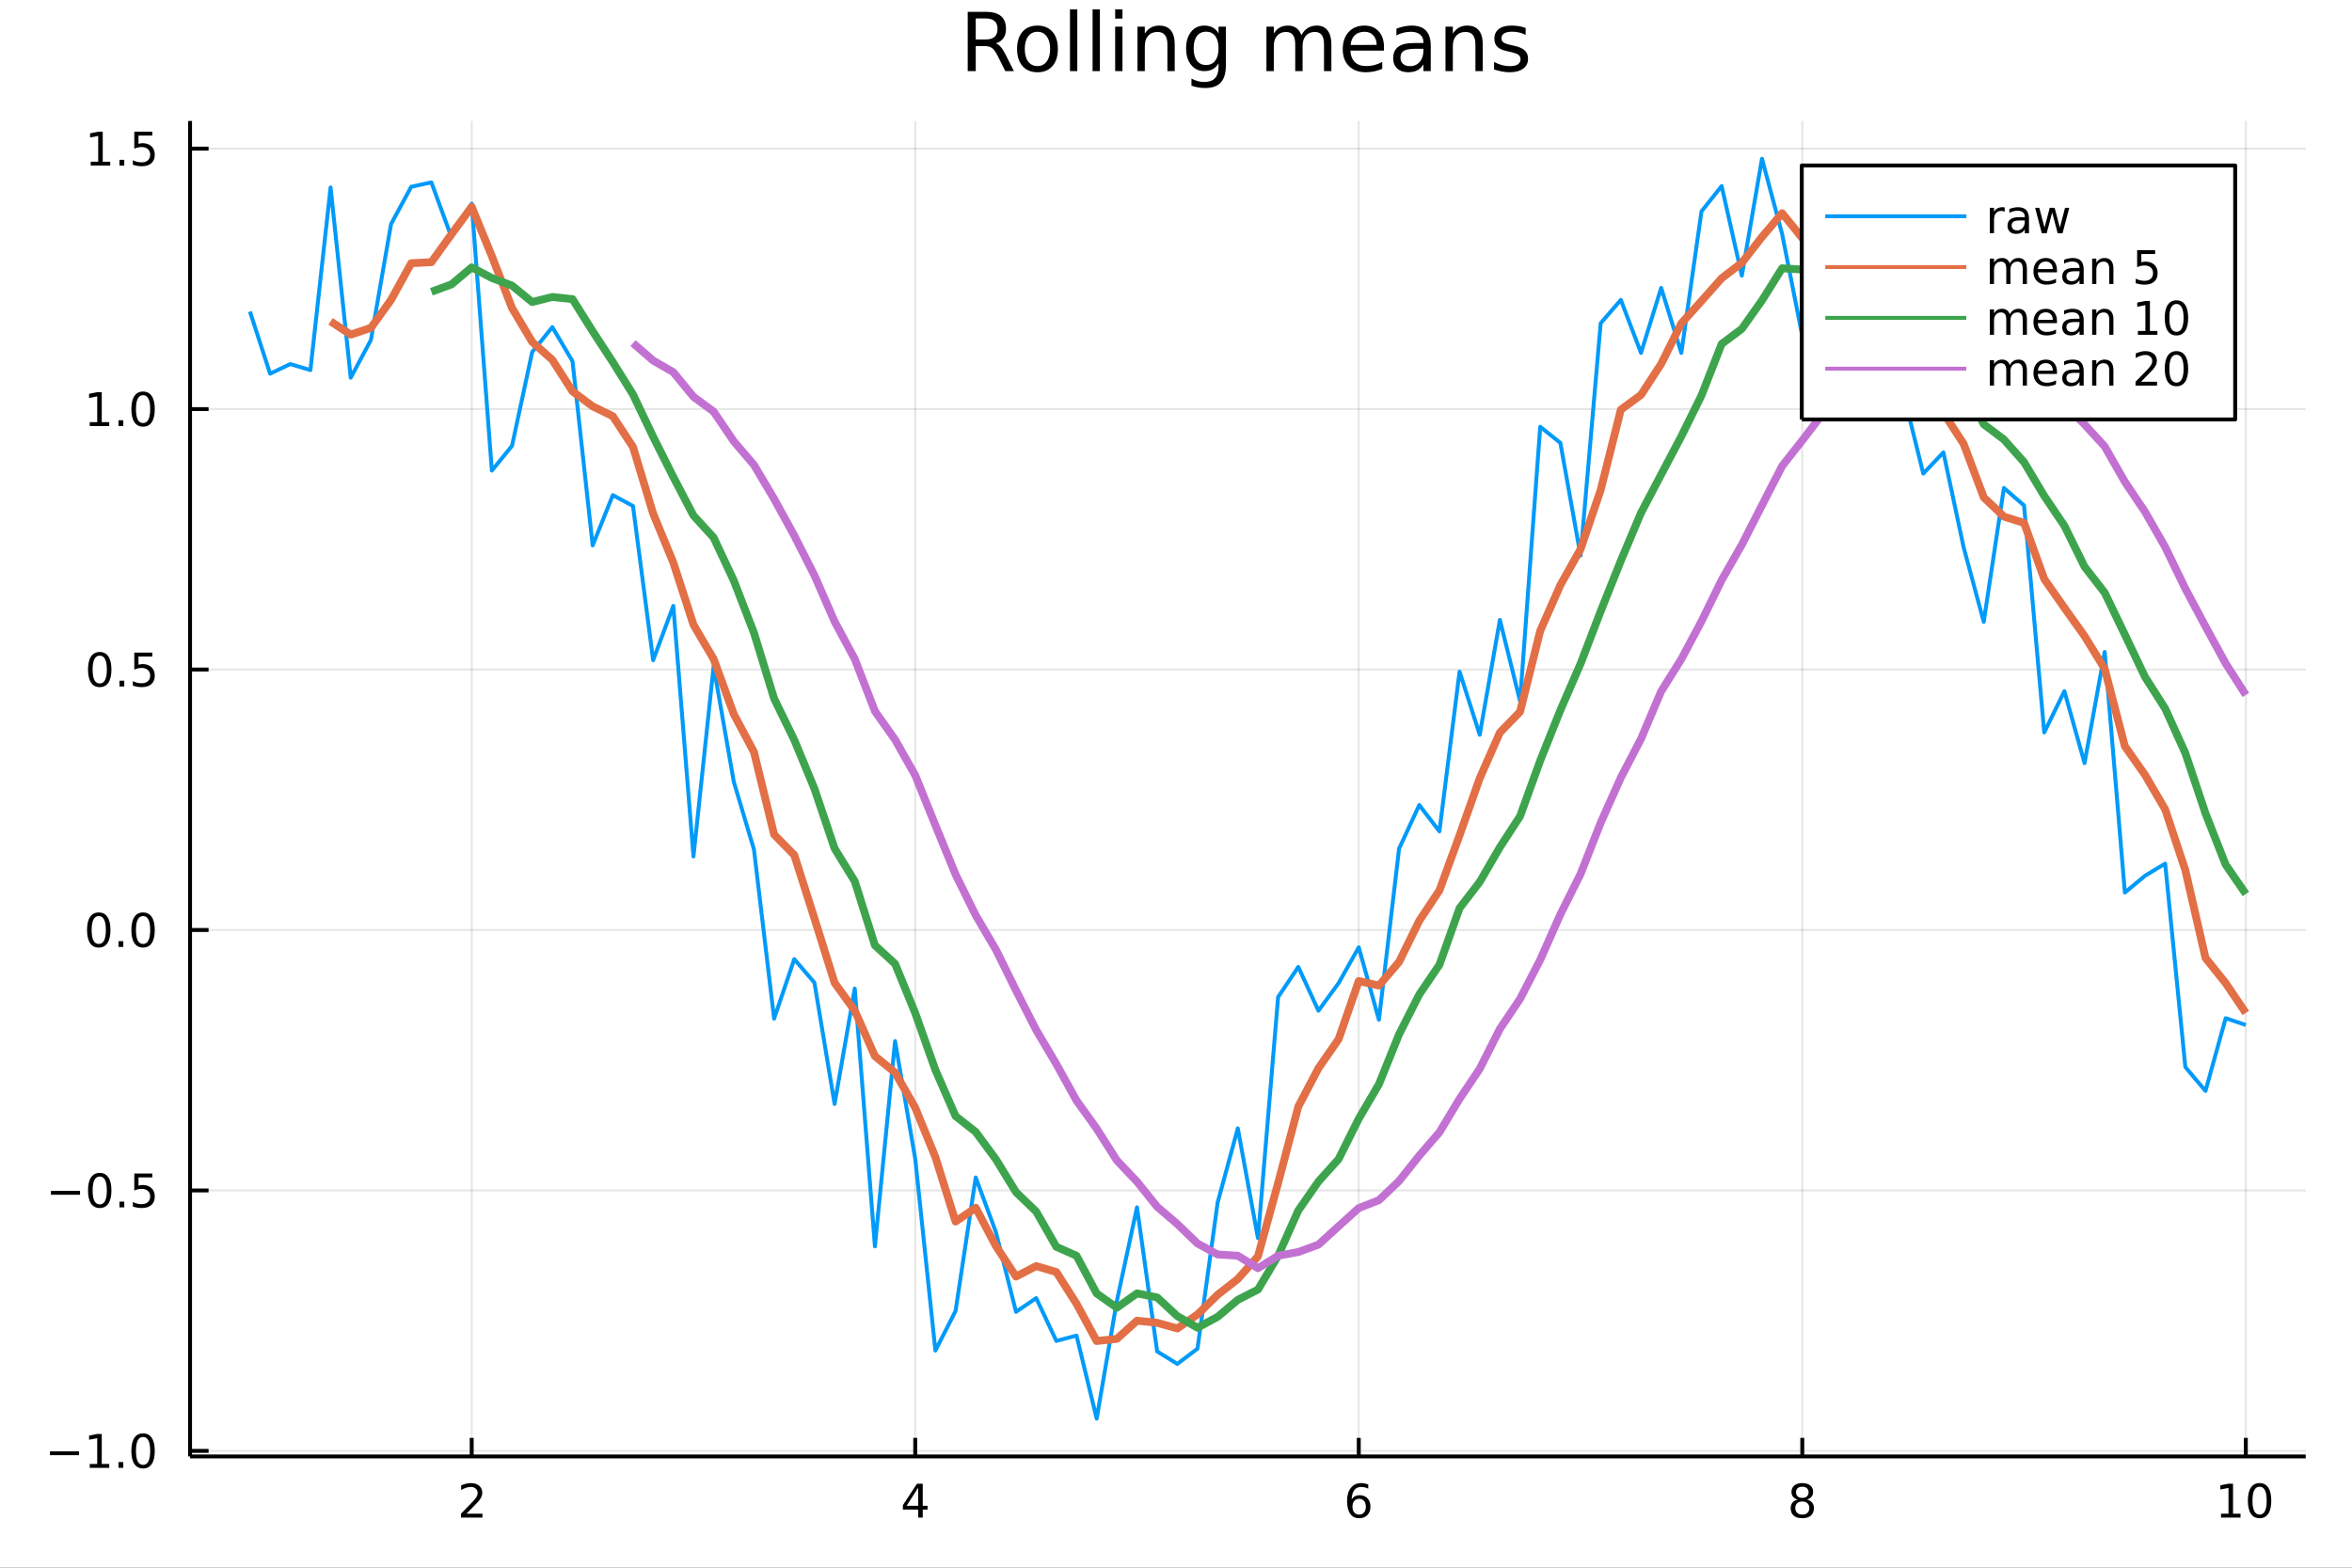 <?xml version="1.0" encoding="utf-8"?>
<svg xmlns="http://www.w3.org/2000/svg" xmlns:xlink="http://www.w3.org/1999/xlink" width="600" height="400" viewBox="0 0 2400 1600">
<rect x="0" y="0" width="2400" height="1600" fill="#333333" stroke="none"/>
<defs>
  <clipPath id="clip550">
    <rect x="0" y="0" width="2400" height="1600"/>
  </clipPath>
</defs>
<path clip-path="url(#clip550)" d="
M0 1600 L2400 1600 L2400 0 L0 0  Z
  " fill="#ffffff" fill-rule="evenodd" fill-opacity="1"/>
<defs>
  <clipPath id="clip551">
    <rect x="480" y="0" width="1681" height="1600"/>
  </clipPath>
</defs>
<path clip-path="url(#clip550)" d="
M193.936 1486.45 L2352.76 1486.45 L2352.76 123.472 L193.936 123.472  Z
  " fill="#ffffff" fill-rule="evenodd" fill-opacity="1"/>
<defs>
  <clipPath id="clip552">
    <rect x="193" y="123" width="2160" height="1364"/>
  </clipPath>
</defs>
<polyline clip-path="url(#clip552)" style="stroke:#000000; stroke-linecap:butt; stroke-linejoin:round; stroke-width:2; stroke-opacity:0.1; fill:none" points="
  481.326,1486.45 481.326,123.472 
  "/>
<polyline clip-path="url(#clip552)" style="stroke:#000000; stroke-linecap:butt; stroke-linejoin:round; stroke-width:2; stroke-opacity:0.1; fill:none" points="
  933.909,1486.45 933.909,123.472 
  "/>
<polyline clip-path="url(#clip552)" style="stroke:#000000; stroke-linecap:butt; stroke-linejoin:round; stroke-width:2; stroke-opacity:0.1; fill:none" points="
  1386.49,1486.45 1386.49,123.472 
  "/>
<polyline clip-path="url(#clip552)" style="stroke:#000000; stroke-linecap:butt; stroke-linejoin:round; stroke-width:2; stroke-opacity:0.1; fill:none" points="
  1839.07,1486.45 1839.07,123.472 
  "/>
<polyline clip-path="url(#clip552)" style="stroke:#000000; stroke-linecap:butt; stroke-linejoin:round; stroke-width:2; stroke-opacity:0.1; fill:none" points="
  2291.66,1486.45 2291.66,123.472 
  "/>
<polyline clip-path="url(#clip550)" style="stroke:#000000; stroke-linecap:butt; stroke-linejoin:round; stroke-width:4; stroke-opacity:1; fill:none" points="
  193.936,1486.45 2352.76,1486.45 
  "/>
<polyline clip-path="url(#clip550)" style="stroke:#000000; stroke-linecap:butt; stroke-linejoin:round; stroke-width:4; stroke-opacity:1; fill:none" points="
  481.326,1486.45 481.326,1467.55 
  "/>
<polyline clip-path="url(#clip550)" style="stroke:#000000; stroke-linecap:butt; stroke-linejoin:round; stroke-width:4; stroke-opacity:1; fill:none" points="
  933.909,1486.45 933.909,1467.55 
  "/>
<polyline clip-path="url(#clip550)" style="stroke:#000000; stroke-linecap:butt; stroke-linejoin:round; stroke-width:4; stroke-opacity:1; fill:none" points="
  1386.49,1486.45 1386.49,1467.55 
  "/>
<polyline clip-path="url(#clip550)" style="stroke:#000000; stroke-linecap:butt; stroke-linejoin:round; stroke-width:4; stroke-opacity:1; fill:none" points="
  1839.07,1486.45 1839.07,1467.55 
  "/>
<polyline clip-path="url(#clip550)" style="stroke:#000000; stroke-linecap:butt; stroke-linejoin:round; stroke-width:4; stroke-opacity:1; fill:none" points="
  2291.66,1486.45 2291.66,1467.55 
  "/>
<path clip-path="url(#clip550)" d="M475.979 1544.91 L492.298 1544.91 L492.298 1548.85 L470.354 1548.85 L470.354 1544.91 Q473.016 1542.16 477.599 1537.53 Q482.206 1532.88 483.386 1531.53 Q485.632 1529.01 486.511 1527.27 Q487.414 1525.51 487.414 1523.82 Q487.414 1521.07 485.47 1519.33 Q483.548 1517.6 480.446 1517.6 Q478.247 1517.6 475.794 1518.36 Q473.363 1519.13 470.585 1520.68 L470.585 1515.95 Q473.409 1514.82 475.863 1514.24 Q478.317 1513.66 480.354 1513.66 Q485.724 1513.66 488.919 1516.35 Q492.113 1519.03 492.113 1523.52 Q492.113 1525.65 491.303 1527.57 Q490.516 1529.47 488.409 1532.07 Q487.831 1532.74 484.729 1535.95 Q481.627 1539.15 475.979 1544.91 Z" fill="#000000" fill-rule="evenodd" fill-opacity="1" /><path clip-path="url(#clip550)" d="M936.918 1518.36 L925.113 1536.81 L936.918 1536.81 L936.918 1518.36 M935.691 1514.29 L941.571 1514.29 L941.571 1536.81 L946.501 1536.81 L946.501 1540.7 L941.571 1540.7 L941.571 1548.85 L936.918 1548.85 L936.918 1540.7 L921.316 1540.7 L921.316 1536.19 L935.691 1514.29 Z" fill="#000000" fill-rule="evenodd" fill-opacity="1" /><path clip-path="url(#clip550)" d="M1386.9 1529.7 Q1383.75 1529.7 1381.9 1531.86 Q1380.07 1534.01 1380.07 1537.76 Q1380.07 1541.49 1381.9 1543.66 Q1383.75 1545.82 1386.9 1545.82 Q1390.04 1545.82 1391.87 1543.66 Q1393.73 1541.49 1393.73 1537.76 Q1393.73 1534.01 1391.87 1531.86 Q1390.04 1529.7 1386.9 1529.7 M1396.18 1515.05 L1396.18 1519.31 Q1394.42 1518.48 1392.61 1518.04 Q1390.83 1517.6 1389.07 1517.6 Q1384.44 1517.6 1381.99 1520.72 Q1379.56 1523.85 1379.21 1530.17 Q1380.58 1528.15 1382.64 1527.09 Q1384.7 1526 1387.17 1526 Q1392.38 1526 1395.39 1529.17 Q1398.42 1532.32 1398.42 1537.76 Q1398.42 1543.08 1395.28 1546.3 Q1392.13 1549.52 1386.9 1549.52 Q1380.9 1549.52 1377.73 1544.94 Q1374.56 1540.33 1374.56 1531.6 Q1374.56 1523.41 1378.45 1518.55 Q1382.34 1513.66 1388.89 1513.66 Q1390.65 1513.66 1392.43 1514.01 Q1394.23 1514.36 1396.18 1515.05 Z" fill="#000000" fill-rule="evenodd" fill-opacity="1" /><path clip-path="url(#clip550)" d="M1839.07 1532.44 Q1835.74 1532.44 1833.82 1534.22 Q1831.92 1536 1831.92 1539.13 Q1831.92 1542.25 1833.82 1544.03 Q1835.74 1545.82 1839.07 1545.82 Q1842.41 1545.82 1844.33 1544.03 Q1846.25 1542.23 1846.25 1539.13 Q1846.25 1536 1844.33 1534.22 Q1842.43 1532.44 1839.07 1532.44 M1834.4 1530.45 Q1831.39 1529.7 1829.7 1527.64 Q1828.03 1525.58 1828.03 1522.62 Q1828.03 1518.48 1830.97 1516.07 Q1833.94 1513.66 1839.07 1513.66 Q1844.24 1513.66 1847.18 1516.07 Q1850.12 1518.48 1850.12 1522.62 Q1850.12 1525.58 1848.43 1527.64 Q1846.76 1529.7 1843.77 1530.45 Q1847.15 1531.23 1849.03 1533.52 Q1850.93 1535.82 1850.93 1539.13 Q1850.93 1544.15 1847.85 1546.83 Q1844.79 1549.52 1839.07 1549.52 Q1833.36 1549.52 1830.28 1546.83 Q1827.22 1544.15 1827.22 1539.13 Q1827.22 1535.82 1829.12 1533.52 Q1831.02 1531.23 1834.4 1530.45 M1832.69 1523.06 Q1832.69 1525.75 1834.35 1527.25 Q1836.04 1528.76 1839.07 1528.76 Q1842.08 1528.76 1843.77 1527.25 Q1845.49 1525.75 1845.49 1523.06 Q1845.49 1520.38 1843.77 1518.87 Q1842.08 1517.37 1839.07 1517.37 Q1836.04 1517.37 1834.35 1518.87 Q1832.69 1520.38 1832.69 1523.06 Z" fill="#000000" fill-rule="evenodd" fill-opacity="1" /><path clip-path="url(#clip550)" d="M2266.34 1544.91 L2273.98 1544.91 L2273.98 1518.55 L2265.67 1520.21 L2265.67 1515.95 L2273.94 1514.29 L2278.61 1514.29 L2278.61 1544.91 L2286.25 1544.91 L2286.25 1548.85 L2266.34 1548.85 L2266.34 1544.91 Z" fill="#000000" fill-rule="evenodd" fill-opacity="1" /><path clip-path="url(#clip550)" d="M2305.7 1517.37 Q2302.09 1517.37 2300.26 1520.93 Q2298.45 1524.47 2298.45 1531.6 Q2298.45 1538.71 2300.26 1542.27 Q2302.09 1545.82 2305.7 1545.82 Q2309.33 1545.82 2311.14 1542.27 Q2312.96 1538.71 2312.96 1531.6 Q2312.96 1524.47 2311.14 1520.93 Q2309.33 1517.37 2305.7 1517.37 M2305.7 1513.66 Q2311.51 1513.66 2314.56 1518.27 Q2317.64 1522.85 2317.64 1531.6 Q2317.64 1540.33 2314.56 1544.94 Q2311.51 1549.52 2305.7 1549.52 Q2299.89 1549.52 2296.81 1544.94 Q2293.75 1540.33 2293.75 1531.6 Q2293.75 1522.85 2296.81 1518.27 Q2299.89 1513.66 2305.7 1513.66 Z" fill="#000000" fill-rule="evenodd" fill-opacity="1" /><polyline clip-path="url(#clip552)" style="stroke:#000000; stroke-linecap:butt; stroke-linejoin:round; stroke-width:2; stroke-opacity:0.1; fill:none" points="
  193.936,1480.8 2352.76,1480.8 
  "/>
<polyline clip-path="url(#clip552)" style="stroke:#000000; stroke-linecap:butt; stroke-linejoin:round; stroke-width:2; stroke-opacity:0.1; fill:none" points="
  193.936,1214.98 2352.76,1214.98 
  "/>
<polyline clip-path="url(#clip552)" style="stroke:#000000; stroke-linecap:butt; stroke-linejoin:round; stroke-width:2; stroke-opacity:0.1; fill:none" points="
  193.936,949.163 2352.76,949.163 
  "/>
<polyline clip-path="url(#clip552)" style="stroke:#000000; stroke-linecap:butt; stroke-linejoin:round; stroke-width:2; stroke-opacity:0.1; fill:none" points="
  193.936,683.344 2352.76,683.344 
  "/>
<polyline clip-path="url(#clip552)" style="stroke:#000000; stroke-linecap:butt; stroke-linejoin:round; stroke-width:2; stroke-opacity:0.1; fill:none" points="
  193.936,417.524 2352.76,417.524 
  "/>
<polyline clip-path="url(#clip552)" style="stroke:#000000; stroke-linecap:butt; stroke-linejoin:round; stroke-width:2; stroke-opacity:0.1; fill:none" points="
  193.936,151.705 2352.76,151.705 
  "/>
<polyline clip-path="url(#clip550)" style="stroke:#000000; stroke-linecap:butt; stroke-linejoin:round; stroke-width:4; stroke-opacity:1; fill:none" points="
  193.936,1486.45 193.936,123.472 
  "/>
<polyline clip-path="url(#clip550)" style="stroke:#000000; stroke-linecap:butt; stroke-linejoin:round; stroke-width:4; stroke-opacity:1; fill:none" points="
  193.936,1480.8 212.834,1480.8 
  "/>
<polyline clip-path="url(#clip550)" style="stroke:#000000; stroke-linecap:butt; stroke-linejoin:round; stroke-width:4; stroke-opacity:1; fill:none" points="
  193.936,1214.98 212.834,1214.98 
  "/>
<polyline clip-path="url(#clip550)" style="stroke:#000000; stroke-linecap:butt; stroke-linejoin:round; stroke-width:4; stroke-opacity:1; fill:none" points="
  193.936,949.163 212.834,949.163 
  "/>
<polyline clip-path="url(#clip550)" style="stroke:#000000; stroke-linecap:butt; stroke-linejoin:round; stroke-width:4; stroke-opacity:1; fill:none" points="
  193.936,683.344 212.834,683.344 
  "/>
<polyline clip-path="url(#clip550)" style="stroke:#000000; stroke-linecap:butt; stroke-linejoin:round; stroke-width:4; stroke-opacity:1; fill:none" points="
  193.936,417.524 212.834,417.524 
  "/>
<polyline clip-path="url(#clip550)" style="stroke:#000000; stroke-linecap:butt; stroke-linejoin:round; stroke-width:4; stroke-opacity:1; fill:none" points="
  193.936,151.705 212.834,151.705 
  "/>
<path clip-path="url(#clip550)" d="M50.992 1481.25 L80.668 1481.25 L80.668 1485.19 L50.992 1485.19 L50.992 1481.25 Z" fill="#000000" fill-rule="evenodd" fill-opacity="1" /><path clip-path="url(#clip550)" d="M91.571 1494.15 L99.21 1494.15 L99.21 1467.78 L90.899 1469.45 L90.899 1465.19 L99.163 1463.52 L103.839 1463.52 L103.839 1494.15 L111.478 1494.15 L111.478 1498.08 L91.571 1498.08 L91.571 1494.15 Z" fill="#000000" fill-rule="evenodd" fill-opacity="1" /><path clip-path="url(#clip550)" d="M120.922 1492.2 L125.807 1492.2 L125.807 1498.08 L120.922 1498.08 L120.922 1492.2 Z" fill="#000000" fill-rule="evenodd" fill-opacity="1" /><path clip-path="url(#clip550)" d="M145.992 1466.6 Q142.381 1466.6 140.552 1470.16 Q138.746 1473.71 138.746 1480.84 Q138.746 1487.94 140.552 1491.51 Q142.381 1495.05 145.992 1495.05 Q149.626 1495.05 151.431 1491.51 Q153.26 1487.94 153.26 1480.84 Q153.26 1473.71 151.431 1470.16 Q149.626 1466.6 145.992 1466.6 M145.992 1462.9 Q151.802 1462.9 154.857 1467.5 Q157.936 1472.09 157.936 1480.84 Q157.936 1489.56 154.857 1494.17 Q151.802 1498.75 145.992 1498.75 Q140.181 1498.75 137.103 1494.17 Q134.047 1489.56 134.047 1480.84 Q134.047 1472.09 137.103 1467.5 Q140.181 1462.9 145.992 1462.9 Z" fill="#000000" fill-rule="evenodd" fill-opacity="1" /><path clip-path="url(#clip550)" d="M51.987 1215.43 L81.663 1215.43 L81.663 1219.37 L51.987 1219.37 L51.987 1215.43 Z" fill="#000000" fill-rule="evenodd" fill-opacity="1" /><path clip-path="url(#clip550)" d="M101.756 1200.78 Q98.145 1200.78 96.316 1204.35 Q94.51 1207.89 94.51 1215.02 Q94.51 1222.12 96.316 1225.69 Q98.145 1229.23 101.756 1229.23 Q105.39 1229.23 107.196 1225.69 Q109.024 1222.12 109.024 1215.02 Q109.024 1207.89 107.196 1204.35 Q105.39 1200.78 101.756 1200.78 M101.756 1197.08 Q107.566 1197.08 110.621 1201.68 Q113.7 1206.27 113.7 1215.02 Q113.7 1223.74 110.621 1228.35 Q107.566 1232.93 101.756 1232.93 Q95.946 1232.93 92.867 1228.35 Q89.811 1223.74 89.811 1215.02 Q89.811 1206.27 92.867 1201.68 Q95.946 1197.08 101.756 1197.08 Z" fill="#000000" fill-rule="evenodd" fill-opacity="1" /><path clip-path="url(#clip550)" d="M121.918 1226.38 L126.802 1226.38 L126.802 1232.26 L121.918 1232.26 L121.918 1226.38 Z" fill="#000000" fill-rule="evenodd" fill-opacity="1" /><path clip-path="url(#clip550)" d="M137.033 1197.7 L155.39 1197.7 L155.39 1201.64 L141.316 1201.64 L141.316 1210.11 Q142.334 1209.76 143.353 1209.6 Q144.371 1209.41 145.39 1209.41 Q151.177 1209.41 154.556 1212.59 Q157.936 1215.76 157.936 1221.17 Q157.936 1226.75 154.464 1229.85 Q150.992 1232.93 144.672 1232.93 Q142.496 1232.93 140.228 1232.56 Q137.982 1232.19 135.575 1231.45 L135.575 1226.75 Q137.658 1227.89 139.881 1228.44 Q142.103 1229 144.58 1229 Q148.584 1229 150.922 1226.89 Q153.26 1224.78 153.26 1221.17 Q153.26 1217.56 150.922 1215.46 Q148.584 1213.35 144.58 1213.35 Q142.705 1213.35 140.83 1213.77 Q138.978 1214.18 137.033 1215.06 L137.033 1197.7 Z" fill="#000000" fill-rule="evenodd" fill-opacity="1" /><path clip-path="url(#clip550)" d="M100.76 934.961 Q97.149 934.961 95.321 938.526 Q93.515 942.068 93.515 949.197 Q93.515 956.304 95.321 959.869 Q97.149 963.41 100.76 963.41 Q104.395 963.41 106.2 959.869 Q108.029 956.304 108.029 949.197 Q108.029 942.068 106.2 938.526 Q104.395 934.961 100.76 934.961 M100.76 931.258 Q106.571 931.258 109.626 935.864 Q112.705 940.447 112.705 949.197 Q112.705 957.924 109.626 962.531 Q106.571 967.114 100.76 967.114 Q94.95 967.114 91.871 962.531 Q88.816 957.924 88.816 949.197 Q88.816 940.447 91.871 935.864 Q94.95 931.258 100.76 931.258 Z" fill="#000000" fill-rule="evenodd" fill-opacity="1" /><path clip-path="url(#clip550)" d="M120.922 960.563 L125.807 960.563 L125.807 966.443 L120.922 966.443 L120.922 960.563 Z" fill="#000000" fill-rule="evenodd" fill-opacity="1" /><path clip-path="url(#clip550)" d="M145.992 934.961 Q142.381 934.961 140.552 938.526 Q138.746 942.068 138.746 949.197 Q138.746 956.304 140.552 959.869 Q142.381 963.41 145.992 963.41 Q149.626 963.41 151.431 959.869 Q153.26 956.304 153.26 949.197 Q153.26 942.068 151.431 938.526 Q149.626 934.961 145.992 934.961 M145.992 931.258 Q151.802 931.258 154.857 935.864 Q157.936 940.447 157.936 949.197 Q157.936 957.924 154.857 962.531 Q151.802 967.114 145.992 967.114 Q140.181 967.114 137.103 962.531 Q134.047 957.924 134.047 949.197 Q134.047 940.447 137.103 935.864 Q140.181 931.258 145.992 931.258 Z" fill="#000000" fill-rule="evenodd" fill-opacity="1" /><path clip-path="url(#clip550)" d="M101.756 669.142 Q98.145 669.142 96.316 672.707 Q94.51 676.249 94.51 683.378 Q94.51 690.485 96.316 694.05 Q98.145 697.591 101.756 697.591 Q105.39 697.591 107.196 694.05 Q109.024 690.485 109.024 683.378 Q109.024 676.249 107.196 672.707 Q105.39 669.142 101.756 669.142 M101.756 665.439 Q107.566 665.439 110.621 670.045 Q113.7 674.628 113.7 683.378 Q113.7 692.105 110.621 696.712 Q107.566 701.295 101.756 701.295 Q95.946 701.295 92.867 696.712 Q89.811 692.105 89.811 683.378 Q89.811 674.628 92.867 670.045 Q95.946 665.439 101.756 665.439 Z" fill="#000000" fill-rule="evenodd" fill-opacity="1" /><path clip-path="url(#clip550)" d="M121.918 694.744 L126.802 694.744 L126.802 700.624 L121.918 700.624 L121.918 694.744 Z" fill="#000000" fill-rule="evenodd" fill-opacity="1" /><path clip-path="url(#clip550)" d="M137.033 666.064 L155.39 666.064 L155.39 669.999 L141.316 669.999 L141.316 678.471 Q142.334 678.124 143.353 677.962 Q144.371 677.776 145.39 677.776 Q151.177 677.776 154.556 680.948 Q157.936 684.119 157.936 689.536 Q157.936 695.114 154.464 698.216 Q150.992 701.295 144.672 701.295 Q142.496 701.295 140.228 700.924 Q137.982 700.554 135.575 699.813 L135.575 695.114 Q137.658 696.249 139.881 696.804 Q142.103 697.36 144.58 697.36 Q148.584 697.36 150.922 695.253 Q153.26 693.147 153.26 689.536 Q153.26 685.925 150.922 683.818 Q148.584 681.712 144.58 681.712 Q142.705 681.712 140.83 682.128 Q138.978 682.545 137.033 683.425 L137.033 666.064 Z" fill="#000000" fill-rule="evenodd" fill-opacity="1" /><path clip-path="url(#clip550)" d="M91.571 430.869 L99.21 430.869 L99.21 404.504 L90.899 406.17 L90.899 401.911 L99.163 400.244 L103.839 400.244 L103.839 430.869 L111.478 430.869 L111.478 434.804 L91.571 434.804 L91.571 430.869 Z" fill="#000000" fill-rule="evenodd" fill-opacity="1" /><path clip-path="url(#clip550)" d="M120.922 428.925 L125.807 428.925 L125.807 434.804 L120.922 434.804 L120.922 428.925 Z" fill="#000000" fill-rule="evenodd" fill-opacity="1" /><path clip-path="url(#clip550)" d="M145.992 403.323 Q142.381 403.323 140.552 406.888 Q138.746 410.43 138.746 417.559 Q138.746 424.666 140.552 428.23 Q142.381 431.772 145.992 431.772 Q149.626 431.772 151.431 428.23 Q153.26 424.666 153.26 417.559 Q153.26 410.43 151.431 406.888 Q149.626 403.323 145.992 403.323 M145.992 399.619 Q151.802 399.619 154.857 404.226 Q157.936 408.809 157.936 417.559 Q157.936 426.286 154.857 430.892 Q151.802 435.476 145.992 435.476 Q140.181 435.476 137.103 430.892 Q134.047 426.286 134.047 417.559 Q134.047 408.809 137.103 404.226 Q140.181 399.619 145.992 399.619 Z" fill="#000000" fill-rule="evenodd" fill-opacity="1" /><path clip-path="url(#clip550)" d="M92.566 165.05 L100.205 165.05 L100.205 138.685 L91.895 140.351 L91.895 136.092 L100.159 134.425 L104.834 134.425 L104.834 165.05 L112.473 165.05 L112.473 168.985 L92.566 168.985 L92.566 165.05 Z" fill="#000000" fill-rule="evenodd" fill-opacity="1" /><path clip-path="url(#clip550)" d="M121.918 163.106 L126.802 163.106 L126.802 168.985 L121.918 168.985 L121.918 163.106 Z" fill="#000000" fill-rule="evenodd" fill-opacity="1" /><path clip-path="url(#clip550)" d="M137.033 134.425 L155.39 134.425 L155.39 138.361 L141.316 138.361 L141.316 146.833 Q142.334 146.485 143.353 146.323 Q144.371 146.138 145.39 146.138 Q151.177 146.138 154.556 149.31 Q157.936 152.481 157.936 157.897 Q157.936 163.476 154.464 166.578 Q150.992 169.657 144.672 169.657 Q142.496 169.657 140.228 169.286 Q137.982 168.916 135.575 168.175 L135.575 163.476 Q137.658 164.61 139.881 165.166 Q142.103 165.721 144.58 165.721 Q148.584 165.721 150.922 163.615 Q153.26 161.509 153.26 157.897 Q153.26 154.286 150.922 152.18 Q148.584 150.073 144.58 150.073 Q142.705 150.073 140.83 150.49 Q138.978 150.907 137.033 151.786 L137.033 134.425 Z" fill="#000000" fill-rule="evenodd" fill-opacity="1" /><path clip-path="url(#clip550)" d="M1016.15 44.22 Q1018.79 45.111 1021.26 48.028 Q1023.77 50.944 1026.28 56.048 L1034.59 72.576 L1025.8 72.576 L1018.06 57.061 Q1015.06 50.985 1012.22 49 Q1009.43 47.015 1004.57 47.015 L995.656 47.015 L995.656 72.576 L987.474 72.576 L987.474 12.096 L1005.95 12.096 Q1016.32 12.096 1021.42 16.43 Q1026.52 20.765 1026.52 29.515 Q1026.52 35.227 1023.85 38.994 Q1021.22 42.761 1016.15 44.22 M995.656 18.82 L995.656 40.29 L1005.95 40.29 Q1011.86 40.29 1014.86 37.576 Q1017.9 34.822 1017.9 29.515 Q1017.9 24.208 1014.86 21.535 Q1011.86 18.82 1005.95 18.82 L995.656 18.82 Z" fill="#000000" fill-rule="evenodd" fill-opacity="1" /><path clip-path="url(#clip550)" d="M1058.65 32.431 Q1052.65 32.431 1049.17 37.131 Q1045.69 41.789 1045.69 49.931 Q1045.69 58.074 1049.13 62.773 Q1052.61 67.431 1058.65 67.431 Q1064.6 67.431 1068.09 62.732 Q1071.57 58.033 1071.57 49.931 Q1071.57 41.87 1068.09 37.171 Q1064.6 32.431 1058.65 32.431 M1058.65 26.112 Q1068.37 26.112 1073.92 32.431 Q1079.47 38.751 1079.47 49.931 Q1079.47 61.071 1073.92 67.431 Q1068.37 73.751 1058.65 73.751 Q1048.89 73.751 1043.34 67.431 Q1037.83 61.071 1037.83 49.931 Q1037.83 38.751 1043.34 32.431 Q1048.89 26.112 1058.65 26.112 Z" fill="#000000" fill-rule="evenodd" fill-opacity="1" /><path clip-path="url(#clip550)" d="M1091.82 9.544 L1099.28 9.544 L1099.28 72.576 L1091.82 72.576 L1091.82 9.544 Z" fill="#000000" fill-rule="evenodd" fill-opacity="1" /><path clip-path="url(#clip550)" d="M1114.87 9.544 L1122.33 9.544 L1122.33 72.576 L1114.87 72.576 L1114.87 9.544 Z" fill="#000000" fill-rule="evenodd" fill-opacity="1" /><path clip-path="url(#clip550)" d="M1137.92 27.206 L1145.38 27.206 L1145.38 72.576 L1137.92 72.576 L1137.92 27.206 M1137.92 9.544 L1145.38 9.544 L1145.38 18.983 L1137.92 18.983 L1137.92 9.544 Z" fill="#000000" fill-rule="evenodd" fill-opacity="1" /><path clip-path="url(#clip550)" d="M1198.69 45.192 L1198.69 72.576 L1191.23 72.576 L1191.23 45.435 Q1191.23 38.994 1188.72 35.794 Q1186.21 32.594 1181.19 32.594 Q1175.15 32.594 1171.67 36.442 Q1168.18 40.29 1168.18 46.934 L1168.18 72.576 L1160.69 72.576 L1160.69 27.206 L1168.18 27.206 L1168.18 34.254 Q1170.86 30.163 1174.46 28.138 Q1178.11 26.112 1182.85 26.112 Q1190.67 26.112 1194.68 30.973 Q1198.69 35.794 1198.69 45.192 Z" fill="#000000" fill-rule="evenodd" fill-opacity="1" /><path clip-path="url(#clip550)" d="M1243.41 49.364 Q1243.41 41.263 1240.05 36.806 Q1236.73 32.35 1230.69 32.35 Q1224.69 32.35 1221.33 36.806 Q1218.01 41.263 1218.01 49.364 Q1218.01 57.426 1221.33 61.882 Q1224.69 66.338 1230.69 66.338 Q1236.73 66.338 1240.05 61.882 Q1243.41 57.426 1243.41 49.364 M1250.86 66.945 Q1250.86 78.531 1245.72 84.162 Q1240.57 89.833 1229.96 89.833 Q1226.03 89.833 1222.55 89.225 Q1219.06 88.658 1215.78 87.443 L1215.78 80.192 Q1219.06 81.974 1222.26 82.825 Q1225.46 83.675 1228.79 83.675 Q1236.12 83.675 1239.76 79.827 Q1243.41 76.019 1243.41 68.282 L1243.41 64.596 Q1241.1 68.606 1237.5 70.591 Q1233.89 72.576 1228.87 72.576 Q1220.52 72.576 1215.42 66.216 Q1210.31 59.856 1210.31 49.364 Q1210.31 38.832 1215.42 32.472 Q1220.52 26.112 1228.87 26.112 Q1233.89 26.112 1237.5 28.097 Q1241.1 30.082 1243.41 34.092 L1243.41 27.206 L1250.86 27.206 L1250.86 66.945 Z" fill="#000000" fill-rule="evenodd" fill-opacity="1" /><path clip-path="url(#clip550)" d="M1327.91 35.915 Q1330.71 30.892 1334.6 28.502 Q1338.48 26.112 1343.75 26.112 Q1350.84 26.112 1354.69 31.095 Q1358.54 36.037 1358.54 45.192 L1358.54 72.576 L1351.04 72.576 L1351.04 45.435 Q1351.04 38.913 1348.73 35.753 Q1346.42 32.594 1341.68 32.594 Q1335.89 32.594 1332.53 36.442 Q1329.17 40.29 1329.17 46.934 L1329.17 72.576 L1321.67 72.576 L1321.67 45.435 Q1321.67 38.873 1319.36 35.753 Q1317.06 32.594 1312.23 32.594 Q1306.52 32.594 1303.16 36.482 Q1299.8 40.331 1299.8 46.934 L1299.8 72.576 L1292.3 72.576 L1292.3 27.206 L1299.8 27.206 L1299.8 34.254 Q1302.35 30.082 1305.92 28.097 Q1309.48 26.112 1314.38 26.112 Q1319.32 26.112 1322.77 28.624 Q1326.25 31.135 1327.91 35.915 Z" fill="#000000" fill-rule="evenodd" fill-opacity="1" /><path clip-path="url(#clip550)" d="M1412.21 48.028 L1412.21 51.673 L1377.94 51.673 Q1378.43 59.37 1382.56 63.421 Q1386.73 67.431 1394.14 67.431 Q1398.44 67.431 1402.45 66.378 Q1406.5 65.325 1410.47 63.218 L1410.47 70.267 Q1406.46 71.968 1402.25 72.86 Q1398.03 73.751 1393.7 73.751 Q1382.84 73.751 1376.48 67.431 Q1370.16 61.112 1370.16 50.337 Q1370.16 39.197 1376.16 32.675 Q1382.19 26.112 1392.4 26.112 Q1401.56 26.112 1406.86 32.026 Q1412.21 37.9 1412.21 48.028 M1404.76 45.84 Q1404.68 39.723 1401.31 36.077 Q1397.99 32.431 1392.48 32.431 Q1386.24 32.431 1382.48 35.956 Q1378.75 39.48 1378.18 45.88 L1404.76 45.84 Z" fill="#000000" fill-rule="evenodd" fill-opacity="1" /><path clip-path="url(#clip550)" d="M1445.06 49.769 Q1436.03 49.769 1432.55 51.835 Q1429.06 53.901 1429.06 58.884 Q1429.06 62.854 1431.66 65.203 Q1434.29 67.512 1438.78 67.512 Q1444.98 67.512 1448.71 63.137 Q1452.48 58.722 1452.48 51.43 L1452.48 49.769 L1445.06 49.769 M1459.93 46.691 L1459.93 72.576 L1452.48 72.576 L1452.48 65.689 Q1449.92 69.821 1446.12 71.806 Q1442.31 73.751 1436.8 73.751 Q1429.83 73.751 1425.7 69.862 Q1421.61 65.933 1421.61 59.37 Q1421.61 51.714 1426.71 47.825 Q1431.86 43.936 1442.03 43.936 L1452.48 43.936 L1452.48 43.207 Q1452.48 38.062 1449.07 35.267 Q1445.71 32.431 1439.6 32.431 Q1435.71 32.431 1432.02 33.363 Q1428.33 34.295 1424.93 36.158 L1424.93 29.272 Q1429.02 27.692 1432.87 26.922 Q1436.72 26.112 1440.36 26.112 Q1450.21 26.112 1455.07 31.216 Q1459.93 36.32 1459.93 46.691 Z" fill="#000000" fill-rule="evenodd" fill-opacity="1" /><path clip-path="url(#clip550)" d="M1513 45.192 L1513 72.576 L1505.54 72.576 L1505.54 45.435 Q1505.54 38.994 1503.03 35.794 Q1500.52 32.594 1495.5 32.594 Q1489.46 32.594 1485.98 36.442 Q1482.49 40.29 1482.49 46.934 L1482.49 72.576 L1475 72.576 L1475 27.206 L1482.49 27.206 L1482.49 34.254 Q1485.17 30.163 1488.77 28.138 Q1492.42 26.112 1497.16 26.112 Q1504.98 26.112 1508.99 30.973 Q1513 35.794 1513 45.192 Z" fill="#000000" fill-rule="evenodd" fill-opacity="1" /><path clip-path="url(#clip550)" d="M1556.79 28.543 L1556.79 35.591 Q1553.63 33.971 1550.23 33.161 Q1546.82 32.35 1543.18 32.35 Q1537.63 32.35 1534.83 34.052 Q1532.08 35.753 1532.08 39.156 Q1532.08 41.749 1534.06 43.248 Q1536.05 44.706 1542.04 46.043 L1544.59 46.61 Q1552.53 48.311 1555.86 51.43 Q1559.22 54.509 1559.22 60.059 Q1559.22 66.378 1554.2 70.064 Q1549.21 73.751 1540.46 73.751 Q1536.82 73.751 1532.85 73.022 Q1528.92 72.333 1524.54 70.915 L1524.54 63.218 Q1528.67 65.365 1532.68 66.459 Q1536.7 67.512 1540.62 67.512 Q1545.89 67.512 1548.73 65.73 Q1551.56 63.907 1551.56 60.626 Q1551.56 57.588 1549.5 55.967 Q1547.47 54.347 1540.54 52.848 L1537.95 52.24 Q1531.02 50.782 1527.95 47.785 Q1524.87 44.746 1524.87 39.48 Q1524.87 33.08 1529.4 29.596 Q1533.94 26.112 1542.29 26.112 Q1546.42 26.112 1550.06 26.72 Q1553.71 27.327 1556.79 28.543 Z" fill="#000000" fill-rule="evenodd" fill-opacity="1" /><polyline clip-path="url(#clip552)" style="stroke:#009af9; stroke-linecap:butt; stroke-linejoin:round; stroke-width:4; stroke-opacity:1; fill:none" points="
  255.035,317.986 275.607,381.39 296.179,371.572 316.751,377.702 337.322,191.363 357.894,385.491 378.466,346.976 399.038,228.682 419.61,190.629 440.182,186.146 
  460.754,242.323 481.326,207.879 501.898,480.309 522.47,455.017 543.042,359.292 563.614,333.867 584.186,368.652 604.758,556.693 625.33,505.324 645.902,516.431 
  666.474,673.863 687.046,618.336 707.617,874.129 728.189,680.041 748.761,797.884 769.333,866.963 789.905,1039.68 810.477,978.928 831.049,1002.9 851.621,1126.7 
  872.193,1008.94 892.765,1272.04 913.337,1062.57 933.909,1182.68 954.481,1378.4 975.053,1338.02 995.625,1201.72 1016.2,1257.42 1036.77,1338.87 1057.34,1324.85 
  1077.91,1368.58 1098.48,1363.11 1119.06,1447.87 1139.63,1327.82 1160.2,1232.19 1180.77,1379.3 1201.34,1392.01 1221.92,1376.49 1242.49,1227.39 1263.06,1151.58 
  1283.63,1263.66 1304.2,1017.6 1324.78,986.875 1345.35,1031.54 1365.92,1003.36 1386.49,966.84 1407.06,1040.8 1427.64,866.127 1448.21,821.659 1468.78,848.477 
  1489.35,685.477 1509.92,749.899 1530.5,632.694 1551.07,715.615 1571.64,435.6 1592.21,452.018 1612.78,567.018 1633.35,329.861 1653.93,306.076 1674.5,360.19 
  1695.07,293.829 1715.64,360.223 1736.21,215.717 1756.79,189.898 1777.36,281.379 1797.93,162.047 1818.5,238.837 1839.07,342.891 1859.65,284.292 1880.22,403.23 
  1900.79,400.621 1921.36,360.997 1941.93,400.123 1962.51,483.343 1983.08,461.719 2003.65,558.355 2024.22,634.666 2044.79,498.032 2065.37,515.873 2085.94,747.551 
  2106.51,705.412 2127.08,778.837 2147.65,665.416 2168.23,910.913 2188.8,893.796 2209.37,881.424 2229.94,1089.09 2250.51,1113.41 2271.09,1039.16 2291.66,1046.15 
  
  "/>
<polyline clip-path="url(#clip552)" style="stroke:#e26f46; stroke-linecap:butt; stroke-linejoin:round; stroke-width:8; stroke-opacity:1; fill:none" points="
  337.322,328.003 357.894,341.504 378.466,334.621 399.038,306.043 419.61,268.628 440.182,267.585 460.754,238.951 481.326,211.132 501.898,261.457 522.47,314.335 
  543.042,348.964 563.614,367.273 584.186,399.427 604.758,414.704 625.33,424.766 645.902,456.193 666.474,524.193 687.046,574.129 707.617,637.617 728.189,672.56 
  748.761,728.851 769.333,767.471 789.905,851.739 810.477,872.698 831.049,937.27 851.621,1003.03 872.193,1031.43 892.765,1077.9 913.337,1094.63 933.909,1130.59 
  954.481,1180.92 975.053,1246.74 995.625,1232.68 1016.2,1271.65 1036.77,1302.88 1057.34,1292.18 1077.91,1298.29 1098.48,1330.57 1119.06,1368.66 1139.63,1366.45 
  1160.2,1347.92 1180.77,1350.06 1201.34,1355.84 1221.92,1341.56 1242.49,1321.48 1263.06,1305.36 1283.63,1282.23 1304.2,1207.34 1324.78,1129.42 1345.35,1090.25 
  1365.92,1060.61 1386.49,1001.24 1407.06,1005.88 1427.64,981.734 1448.21,939.757 1468.78,908.78 1489.35,852.507 1509.92,794.328 1530.5,747.641 1551.07,726.432 
  1571.64,643.857 1592.21,597.165 1612.78,560.589 1633.35,500.022 1653.93,418.114 1674.5,403.033 1695.07,371.395 1715.64,330.036 1736.21,307.207 1756.79,283.972 
  1777.36,268.209 1797.93,241.853 1818.5,217.576 1839.07,243.011 1859.65,261.889 1880.22,286.26 1900.79,333.974 1921.36,358.406 1941.93,369.853 1962.51,409.663 
  1983.08,421.361 2003.65,452.907 2024.22,507.641 2044.79,527.223 2065.37,533.729 2085.94,590.896 2106.51,620.307 2127.08,649.141 2147.65,682.618 2168.23,761.626 
  2188.8,790.875 2209.37,826.077 2229.94,888.128 2250.51,977.726 2271.09,1003.38 2291.66,1033.85 
  "/>
<polyline clip-path="url(#clip552)" style="stroke:#3da44d; stroke-linecap:butt; stroke-linejoin:round; stroke-width:8; stroke-opacity:1; fill:none" points="
  440.182,297.794 460.754,290.227 481.326,272.876 501.898,283.75 522.47,291.482 543.042,308.275 563.614,303.112 584.186,305.28 604.758,338.081 625.33,369.55 
  645.902,402.579 666.474,445.733 687.046,486.778 707.617,526.16 728.189,548.663 748.761,592.522 769.333,645.832 789.905,712.934 810.477,755.158 831.049,804.915 
  851.621,865.942 872.193,899.45 892.765,964.82 913.337,983.664 933.909,1033.93 954.481,1091.98 975.053,1139.08 995.625,1155.29 1016.2,1183.14 1036.77,1216.73 
  1057.34,1236.55 1077.91,1272.51 1098.48,1281.62 1119.06,1320.15 1139.63,1334.67 1160.2,1320.05 1180.77,1324.17 1201.34,1343.2 1221.92,1355.11 1242.49,1343.96 
  1263.06,1326.64 1283.63,1316.14 1304.2,1281.59 1324.78,1235.49 1345.35,1205.86 1365.92,1182.98 1386.49,1141.74 1407.06,1106.61 1427.64,1055.58 1448.21,1015 
  1468.78,984.694 1489.35,926.876 1509.92,900.106 1530.5,864.688 1551.07,833.095 1571.64,776.318 1592.21,724.836 1612.78,677.458 1633.35,623.832 1653.93,572.273 
  1674.5,523.445 1695.07,484.28 1715.64,445.312 1736.21,403.615 1756.79,351.043 1777.36,335.621 1797.93,306.624 1818.5,273.806 1839.07,275.109 1859.65,272.93 
  1880.22,277.234 1900.79,287.914 1921.36,287.991 1941.93,306.432 1962.51,335.776 1983.08,353.81 2003.65,393.441 2024.22,433.024 2044.79,448.538 2065.37,471.696 
  2085.94,506.128 2106.51,536.607 2127.08,578.391 2147.65,604.92 2168.23,647.677 2188.8,690.885 2209.37,723.192 2229.94,768.635 2250.51,830.172 2271.09,882.501 
  2291.66,912.361 
  "/>
<polyline clip-path="url(#clip552)" style="stroke:#c271d2; stroke-linecap:butt; stroke-linejoin:round; stroke-width:8; stroke-opacity:1; fill:none" points="
  645.902,350.186 666.474,367.98 687.046,379.827 707.617,404.955 728.189,420.072 748.761,450.398 769.333,474.472 789.905,509.107 810.477,546.619 831.049,587.233 
  851.621,634.261 872.193,672.592 892.765,725.799 913.337,754.912 933.909,791.295 954.481,842.25 975.053,892.458 995.625,934.112 1016.2,969.148 1036.77,1010.82 
  1057.34,1051.25 1077.91,1085.98 1098.48,1123.22 1119.06,1151.91 1139.63,1184.3 1160.2,1206.01 1180.77,1231.63 1201.34,1249.25 1221.92,1269.12 1242.49,1280.35 
  1263.06,1281.59 1283.63,1294.33 1304.2,1281.61 1324.78,1277.82 1345.35,1270.27 1365.92,1251.51 1386.49,1232.95 1407.06,1224.91 1427.64,1205.34 1448.21,1179.48 
  1468.78,1155.66 1489.35,1121.51 1509.92,1090.85 1530.5,1050.09 1551.07,1019.48 1571.64,979.65 1592.21,933.286 1612.78,892.036 1633.35,839.705 1653.93,793.639 
  1674.5,754.069 1695.07,705.578 1715.64,672.709 1736.21,634.151 1756.79,592.069 1777.36,555.97 1797.93,515.73 1818.5,475.632 1839.07,449.47 1859.65,422.602 
  1880.22,400.34 1900.79,386.097 1921.36,366.652 1941.93,355.023 1962.51,343.41 1983.08,344.716 2003.65,350.032 2024.22,353.415 2044.79,361.823 2065.37,372.313 
  2085.94,391.681 2106.51,412.26 2127.08,433.191 2147.65,455.676 2168.23,491.727 2188.8,522.348 2209.37,558.317 2229.94,600.829 2250.51,639.355 2271.09,677.099 
  2291.66,709.244 
  "/>
<path clip-path="url(#clip550)" d="
M1838.54 428.105 L2280.8 428.105 L2280.8 168.905 L1838.54 168.905  Z
  " fill="#ffffff" fill-rule="evenodd" fill-opacity="1"/>
<polyline clip-path="url(#clip550)" style="stroke:#000000; stroke-linecap:butt; stroke-linejoin:round; stroke-width:4; stroke-opacity:1; fill:none" points="
  1838.54,428.105 2280.8,428.105 2280.8,168.905 1838.54,168.905 1838.54,428.105 
  "/>
<polyline clip-path="url(#clip550)" style="stroke:#009af9; stroke-linecap:butt; stroke-linejoin:round; stroke-width:4; stroke-opacity:1; fill:none" points="
  1862.53,220.745 2006.45,220.745 
  "/>
<path clip-path="url(#clip550)" d="M2045.62 216.08 Q2044.91 215.664 2044.05 215.478 Q2043.22 215.27 2042.2 215.27 Q2038.59 215.27 2036.64 217.631 Q2034.72 219.969 2034.72 224.367 L2034.72 238.025 L2030.44 238.025 L2030.44 212.099 L2034.72 212.099 L2034.72 216.127 Q2036.06 213.766 2038.22 212.631 Q2040.37 211.474 2043.45 211.474 Q2043.89 211.474 2044.42 211.543 Q2044.95 211.59 2045.6 211.705 L2045.62 216.08 Z" fill="#000000" fill-rule="evenodd" fill-opacity="1" /><path clip-path="url(#clip550)" d="M2061.87 224.992 Q2056.71 224.992 2054.72 226.173 Q2052.73 227.353 2052.73 230.201 Q2052.73 232.469 2054.21 233.812 Q2055.72 235.131 2058.29 235.131 Q2061.83 235.131 2063.96 232.631 Q2066.11 230.108 2066.11 225.941 L2066.11 224.992 L2061.87 224.992 M2070.37 223.233 L2070.37 238.025 L2066.11 238.025 L2066.11 234.089 Q2064.65 236.451 2062.48 237.585 Q2060.3 238.696 2057.15 238.696 Q2053.17 238.696 2050.81 236.474 Q2048.47 234.228 2048.47 230.478 Q2048.47 226.103 2051.39 223.881 Q2054.33 221.659 2060.14 221.659 L2066.11 221.659 L2066.11 221.242 Q2066.11 218.303 2064.16 216.705 Q2062.24 215.085 2058.75 215.085 Q2056.53 215.085 2054.42 215.617 Q2052.31 216.15 2050.37 217.215 L2050.37 213.279 Q2052.71 212.377 2054.91 211.937 Q2057.1 211.474 2059.19 211.474 Q2064.81 211.474 2067.59 214.391 Q2070.37 217.307 2070.37 223.233 Z" fill="#000000" fill-rule="evenodd" fill-opacity="1" /><path clip-path="url(#clip550)" d="M2076.66 212.099 L2080.92 212.099 L2086.25 232.33 L2091.55 212.099 L2096.57 212.099 L2101.9 232.33 L2107.2 212.099 L2111.46 212.099 L2104.67 238.025 L2099.65 238.025 L2094.07 216.775 L2088.47 238.025 L2083.45 238.025 L2076.66 212.099 Z" fill="#000000" fill-rule="evenodd" fill-opacity="1" /><polyline clip-path="url(#clip550)" style="stroke:#e26f46; stroke-linecap:butt; stroke-linejoin:round; stroke-width:4; stroke-opacity:1; fill:none" points="
  1862.53,272.585 2006.45,272.585 
  "/>
<path clip-path="url(#clip550)" d="M2050.79 268.916 Q2052.38 266.045 2054.6 264.68 Q2056.83 263.314 2059.84 263.314 Q2063.89 263.314 2066.09 266.161 Q2068.29 268.985 2068.29 274.217 L2068.29 289.865 L2064 289.865 L2064 274.355 Q2064 270.629 2062.68 268.823 Q2061.36 267.018 2058.66 267.018 Q2055.35 267.018 2053.42 269.217 Q2051.5 271.416 2051.5 275.212 L2051.5 289.865 L2047.22 289.865 L2047.22 274.355 Q2047.22 270.605 2045.9 268.823 Q2044.58 267.018 2041.83 267.018 Q2038.56 267.018 2036.64 269.24 Q2034.72 271.439 2034.72 275.212 L2034.72 289.865 L2030.44 289.865 L2030.44 263.939 L2034.72 263.939 L2034.72 267.967 Q2036.18 265.582 2038.22 264.448 Q2040.25 263.314 2043.05 263.314 Q2045.88 263.314 2047.85 264.749 Q2049.84 266.184 2050.79 268.916 Z" fill="#000000" fill-rule="evenodd" fill-opacity="1" /><path clip-path="url(#clip550)" d="M2098.96 275.837 L2098.96 277.92 L2079.37 277.92 Q2079.65 282.318 2082.01 284.633 Q2084.4 286.925 2088.63 286.925 Q2091.09 286.925 2093.38 286.323 Q2095.69 285.721 2097.96 284.517 L2097.96 288.545 Q2095.67 289.517 2093.26 290.027 Q2090.85 290.536 2088.38 290.536 Q2082.17 290.536 2078.54 286.925 Q2074.93 283.314 2074.93 277.156 Q2074.93 270.791 2078.35 267.064 Q2081.8 263.314 2087.64 263.314 Q2092.87 263.314 2095.9 266.693 Q2098.96 270.05 2098.96 275.837 M2094.7 274.587 Q2094.65 271.092 2092.73 269.008 Q2090.83 266.925 2087.68 266.925 Q2084.12 266.925 2081.97 268.939 Q2079.84 270.953 2079.51 274.61 L2094.7 274.587 Z" fill="#000000" fill-rule="evenodd" fill-opacity="1" /><path clip-path="url(#clip550)" d="M2117.73 276.832 Q2112.57 276.832 2110.58 278.013 Q2108.59 279.193 2108.59 282.041 Q2108.59 284.309 2110.07 285.652 Q2111.57 286.971 2114.14 286.971 Q2117.68 286.971 2119.81 284.471 Q2121.97 281.948 2121.97 277.781 L2121.97 276.832 L2117.73 276.832 M2126.22 275.073 L2126.22 289.865 L2121.97 289.865 L2121.97 285.929 Q2120.51 288.291 2118.33 289.425 Q2116.16 290.536 2113.01 290.536 Q2109.03 290.536 2106.66 288.314 Q2104.33 286.068 2104.33 282.318 Q2104.33 277.943 2107.24 275.721 Q2110.18 273.499 2115.99 273.499 L2121.97 273.499 L2121.97 273.082 Q2121.97 270.143 2120.02 268.545 Q2118.1 266.925 2114.6 266.925 Q2112.38 266.925 2110.28 267.457 Q2108.17 267.99 2106.22 269.055 L2106.22 265.119 Q2108.56 264.217 2110.76 263.777 Q2112.96 263.314 2115.04 263.314 Q2120.67 263.314 2123.45 266.231 Q2126.22 269.147 2126.22 275.073 Z" fill="#000000" fill-rule="evenodd" fill-opacity="1" /><path clip-path="url(#clip550)" d="M2156.55 274.217 L2156.55 289.865 L2152.29 289.865 L2152.29 274.355 Q2152.29 270.675 2150.85 268.846 Q2149.42 267.018 2146.55 267.018 Q2143.1 267.018 2141.11 269.217 Q2139.12 271.416 2139.12 275.212 L2139.12 289.865 L2134.84 289.865 L2134.84 263.939 L2139.12 263.939 L2139.12 267.967 Q2140.65 265.629 2142.71 264.471 Q2144.79 263.314 2147.5 263.314 Q2151.97 263.314 2154.26 266.092 Q2156.55 268.846 2156.55 274.217 Z" fill="#000000" fill-rule="evenodd" fill-opacity="1" /><path clip-path="url(#clip550)" d="M2180.76 255.305 L2199.12 255.305 L2199.12 259.24 L2185.04 259.24 L2185.04 267.712 Q2186.06 267.365 2187.08 267.203 Q2188.1 267.018 2189.12 267.018 Q2194.91 267.018 2198.28 270.189 Q2201.66 273.36 2201.66 278.777 Q2201.66 284.355 2198.19 287.457 Q2194.72 290.536 2188.4 290.536 Q2186.22 290.536 2183.96 290.166 Q2181.71 289.795 2179.3 289.054 L2179.3 284.355 Q2181.39 285.49 2183.61 286.045 Q2185.83 286.601 2188.31 286.601 Q2192.31 286.601 2194.65 284.494 Q2196.99 282.388 2196.99 278.777 Q2196.99 275.166 2194.65 273.059 Q2192.31 270.953 2188.31 270.953 Q2186.43 270.953 2184.56 271.369 Q2182.71 271.786 2180.76 272.666 L2180.76 255.305 Z" fill="#000000" fill-rule="evenodd" fill-opacity="1" /><polyline clip-path="url(#clip550)" style="stroke:#3da44d; stroke-linecap:butt; stroke-linejoin:round; stroke-width:4; stroke-opacity:1; fill:none" points="
  1862.53,324.425 2006.45,324.425 
  "/>
<path clip-path="url(#clip550)" d="M2050.79 320.756 Q2052.38 317.885 2054.6 316.52 Q2056.83 315.154 2059.84 315.154 Q2063.89 315.154 2066.09 318.001 Q2068.29 320.825 2068.29 326.057 L2068.29 341.705 L2064 341.705 L2064 326.195 Q2064 322.469 2062.68 320.663 Q2061.36 318.858 2058.66 318.858 Q2055.35 318.858 2053.42 321.057 Q2051.5 323.256 2051.5 327.052 L2051.5 341.705 L2047.22 341.705 L2047.22 326.195 Q2047.22 322.445 2045.9 320.663 Q2044.58 318.858 2041.83 318.858 Q2038.56 318.858 2036.64 321.08 Q2034.72 323.279 2034.72 327.052 L2034.72 341.705 L2030.44 341.705 L2030.44 315.779 L2034.72 315.779 L2034.72 319.807 Q2036.18 317.422 2038.22 316.288 Q2040.25 315.154 2043.05 315.154 Q2045.88 315.154 2047.85 316.589 Q2049.84 318.024 2050.79 320.756 Z" fill="#000000" fill-rule="evenodd" fill-opacity="1" /><path clip-path="url(#clip550)" d="M2098.96 327.677 L2098.96 329.76 L2079.37 329.76 Q2079.65 334.158 2082.01 336.473 Q2084.4 338.765 2088.63 338.765 Q2091.09 338.765 2093.38 338.163 Q2095.69 337.561 2097.96 336.357 L2097.96 340.385 Q2095.67 341.357 2093.26 341.867 Q2090.85 342.376 2088.38 342.376 Q2082.17 342.376 2078.54 338.765 Q2074.93 335.154 2074.93 328.996 Q2074.93 322.631 2078.35 318.904 Q2081.8 315.154 2087.64 315.154 Q2092.87 315.154 2095.9 318.533 Q2098.96 321.89 2098.96 327.677 M2094.7 326.427 Q2094.65 322.932 2092.73 320.848 Q2090.83 318.765 2087.68 318.765 Q2084.12 318.765 2081.97 320.779 Q2079.84 322.793 2079.51 326.45 L2094.7 326.427 Z" fill="#000000" fill-rule="evenodd" fill-opacity="1" /><path clip-path="url(#clip550)" d="M2117.73 328.672 Q2112.57 328.672 2110.58 329.853 Q2108.59 331.033 2108.59 333.881 Q2108.59 336.149 2110.07 337.492 Q2111.57 338.811 2114.14 338.811 Q2117.68 338.811 2119.81 336.311 Q2121.97 333.788 2121.97 329.621 L2121.97 328.672 L2117.73 328.672 M2126.22 326.913 L2126.22 341.705 L2121.97 341.705 L2121.97 337.769 Q2120.51 340.131 2118.33 341.265 Q2116.16 342.376 2113.01 342.376 Q2109.03 342.376 2106.66 340.154 Q2104.33 337.908 2104.33 334.158 Q2104.33 329.783 2107.24 327.561 Q2110.18 325.339 2115.99 325.339 L2121.97 325.339 L2121.97 324.922 Q2121.97 321.983 2120.02 320.385 Q2118.1 318.765 2114.6 318.765 Q2112.38 318.765 2110.28 319.297 Q2108.17 319.83 2106.22 320.895 L2106.22 316.959 Q2108.56 316.057 2110.76 315.617 Q2112.96 315.154 2115.04 315.154 Q2120.67 315.154 2123.45 318.071 Q2126.22 320.987 2126.22 326.913 Z" fill="#000000" fill-rule="evenodd" fill-opacity="1" /><path clip-path="url(#clip550)" d="M2156.55 326.057 L2156.55 341.705 L2152.29 341.705 L2152.29 326.195 Q2152.29 322.515 2150.85 320.686 Q2149.42 318.858 2146.55 318.858 Q2143.1 318.858 2141.11 321.057 Q2139.12 323.256 2139.12 327.052 L2139.12 341.705 L2134.84 341.705 L2134.84 315.779 L2139.12 315.779 L2139.12 319.807 Q2140.65 317.469 2142.71 316.311 Q2144.79 315.154 2147.5 315.154 Q2151.97 315.154 2154.26 317.932 Q2156.55 320.686 2156.55 326.057 Z" fill="#000000" fill-rule="evenodd" fill-opacity="1" /><path clip-path="url(#clip550)" d="M2181.53 337.769 L2189.16 337.769 L2189.16 311.404 L2180.85 313.071 L2180.85 308.811 L2189.12 307.145 L2193.79 307.145 L2193.79 337.769 L2201.43 337.769 L2201.43 341.705 L2181.53 341.705 L2181.53 337.769 Z" fill="#000000" fill-rule="evenodd" fill-opacity="1" /><path clip-path="url(#clip550)" d="M2220.88 310.223 Q2217.27 310.223 2215.44 313.788 Q2213.63 317.33 2213.63 324.459 Q2213.63 331.566 2215.44 335.131 Q2217.27 338.672 2220.88 338.672 Q2224.51 338.672 2226.32 335.131 Q2228.15 331.566 2228.15 324.459 Q2228.15 317.33 2226.32 313.788 Q2224.51 310.223 2220.88 310.223 M2220.88 306.52 Q2226.69 306.52 2229.74 311.126 Q2232.82 315.709 2232.82 324.459 Q2232.82 333.186 2229.74 337.793 Q2226.69 342.376 2220.88 342.376 Q2215.07 342.376 2211.99 337.793 Q2208.93 333.186 2208.93 324.459 Q2208.93 315.709 2211.99 311.126 Q2215.07 306.52 2220.88 306.52 Z" fill="#000000" fill-rule="evenodd" fill-opacity="1" /><polyline clip-path="url(#clip550)" style="stroke:#c271d2; stroke-linecap:butt; stroke-linejoin:round; stroke-width:4; stroke-opacity:1; fill:none" points="
  1862.53,376.265 2006.45,376.265 
  "/>
<path clip-path="url(#clip550)" d="M2050.79 372.596 Q2052.38 369.725 2054.6 368.36 Q2056.83 366.994 2059.84 366.994 Q2063.89 366.994 2066.09 369.841 Q2068.29 372.665 2068.29 377.897 L2068.29 393.545 L2064 393.545 L2064 378.035 Q2064 374.309 2062.68 372.503 Q2061.36 370.698 2058.66 370.698 Q2055.35 370.698 2053.42 372.897 Q2051.5 375.096 2051.5 378.892 L2051.5 393.545 L2047.22 393.545 L2047.22 378.035 Q2047.22 374.285 2045.9 372.503 Q2044.58 370.698 2041.83 370.698 Q2038.56 370.698 2036.64 372.92 Q2034.72 375.119 2034.72 378.892 L2034.72 393.545 L2030.44 393.545 L2030.44 367.619 L2034.72 367.619 L2034.72 371.647 Q2036.18 369.262 2038.22 368.128 Q2040.25 366.994 2043.05 366.994 Q2045.88 366.994 2047.85 368.429 Q2049.84 369.864 2050.79 372.596 Z" fill="#000000" fill-rule="evenodd" fill-opacity="1" /><path clip-path="url(#clip550)" d="M2098.96 379.517 L2098.96 381.6 L2079.37 381.6 Q2079.65 385.998 2082.01 388.313 Q2084.4 390.605 2088.63 390.605 Q2091.09 390.605 2093.38 390.003 Q2095.69 389.401 2097.96 388.197 L2097.96 392.225 Q2095.67 393.197 2093.26 393.707 Q2090.85 394.216 2088.38 394.216 Q2082.17 394.216 2078.54 390.605 Q2074.93 386.994 2074.93 380.836 Q2074.93 374.471 2078.35 370.744 Q2081.8 366.994 2087.64 366.994 Q2092.87 366.994 2095.9 370.373 Q2098.96 373.73 2098.96 379.517 M2094.7 378.267 Q2094.65 374.772 2092.73 372.688 Q2090.83 370.605 2087.68 370.605 Q2084.12 370.605 2081.97 372.619 Q2079.84 374.633 2079.51 378.29 L2094.7 378.267 Z" fill="#000000" fill-rule="evenodd" fill-opacity="1" /><path clip-path="url(#clip550)" d="M2117.73 380.512 Q2112.57 380.512 2110.58 381.693 Q2108.59 382.873 2108.59 385.721 Q2108.59 387.989 2110.07 389.332 Q2111.57 390.651 2114.14 390.651 Q2117.68 390.651 2119.81 388.151 Q2121.97 385.628 2121.97 381.461 L2121.97 380.512 L2117.73 380.512 M2126.22 378.753 L2126.22 393.545 L2121.97 393.545 L2121.97 389.609 Q2120.51 391.971 2118.33 393.105 Q2116.16 394.216 2113.01 394.216 Q2109.03 394.216 2106.66 391.994 Q2104.33 389.748 2104.33 385.998 Q2104.33 381.623 2107.24 379.401 Q2110.18 377.179 2115.99 377.179 L2121.97 377.179 L2121.97 376.762 Q2121.97 373.823 2120.02 372.225 Q2118.1 370.605 2114.6 370.605 Q2112.38 370.605 2110.28 371.137 Q2108.17 371.67 2106.22 372.735 L2106.22 368.799 Q2108.56 367.897 2110.76 367.457 Q2112.96 366.994 2115.04 366.994 Q2120.67 366.994 2123.45 369.911 Q2126.22 372.827 2126.22 378.753 Z" fill="#000000" fill-rule="evenodd" fill-opacity="1" /><path clip-path="url(#clip550)" d="M2156.55 377.897 L2156.55 393.545 L2152.29 393.545 L2152.29 378.035 Q2152.29 374.355 2150.85 372.526 Q2149.42 370.698 2146.55 370.698 Q2143.1 370.698 2141.11 372.897 Q2139.12 375.096 2139.12 378.892 L2139.12 393.545 L2134.84 393.545 L2134.84 367.619 L2139.12 367.619 L2139.12 371.647 Q2140.65 369.309 2142.71 368.151 Q2144.79 366.994 2147.5 366.994 Q2151.97 366.994 2154.26 369.772 Q2156.55 372.526 2156.55 377.897 Z" fill="#000000" fill-rule="evenodd" fill-opacity="1" /><path clip-path="url(#clip550)" d="M2184.74 389.609 L2201.06 389.609 L2201.06 393.545 L2179.12 393.545 L2179.12 389.609 Q2181.78 386.855 2186.36 382.225 Q2190.97 377.573 2192.15 376.23 Q2194.4 373.707 2195.28 371.971 Q2196.18 370.211 2196.18 368.522 Q2196.18 365.767 2194.23 364.031 Q2192.31 362.295 2189.21 362.295 Q2187.01 362.295 2184.56 363.059 Q2182.13 363.823 2179.35 365.374 L2179.35 360.651 Q2182.17 359.517 2184.63 358.938 Q2187.08 358.36 2189.12 358.36 Q2194.49 358.36 2197.68 361.045 Q2200.88 363.73 2200.88 368.221 Q2200.88 370.35 2200.07 372.272 Q2199.28 374.17 2197.17 376.762 Q2196.59 377.434 2193.49 380.651 Q2190.39 383.846 2184.74 389.609 Z" fill="#000000" fill-rule="evenodd" fill-opacity="1" /><path clip-path="url(#clip550)" d="M2220.88 362.063 Q2217.27 362.063 2215.44 365.628 Q2213.63 369.17 2213.63 376.299 Q2213.63 383.406 2215.44 386.971 Q2217.27 390.512 2220.88 390.512 Q2224.51 390.512 2226.32 386.971 Q2228.15 383.406 2228.15 376.299 Q2228.15 369.17 2226.32 365.628 Q2224.51 362.063 2220.88 362.063 M2220.88 358.36 Q2226.69 358.36 2229.74 362.966 Q2232.82 367.549 2232.82 376.299 Q2232.82 385.026 2229.74 389.633 Q2226.69 394.216 2220.88 394.216 Q2215.07 394.216 2211.99 389.633 Q2208.93 385.026 2208.93 376.299 Q2208.93 367.549 2211.99 362.966 Q2215.07 358.36 2220.88 358.36 Z" fill="#000000" fill-rule="evenodd" fill-opacity="1" /></svg>
